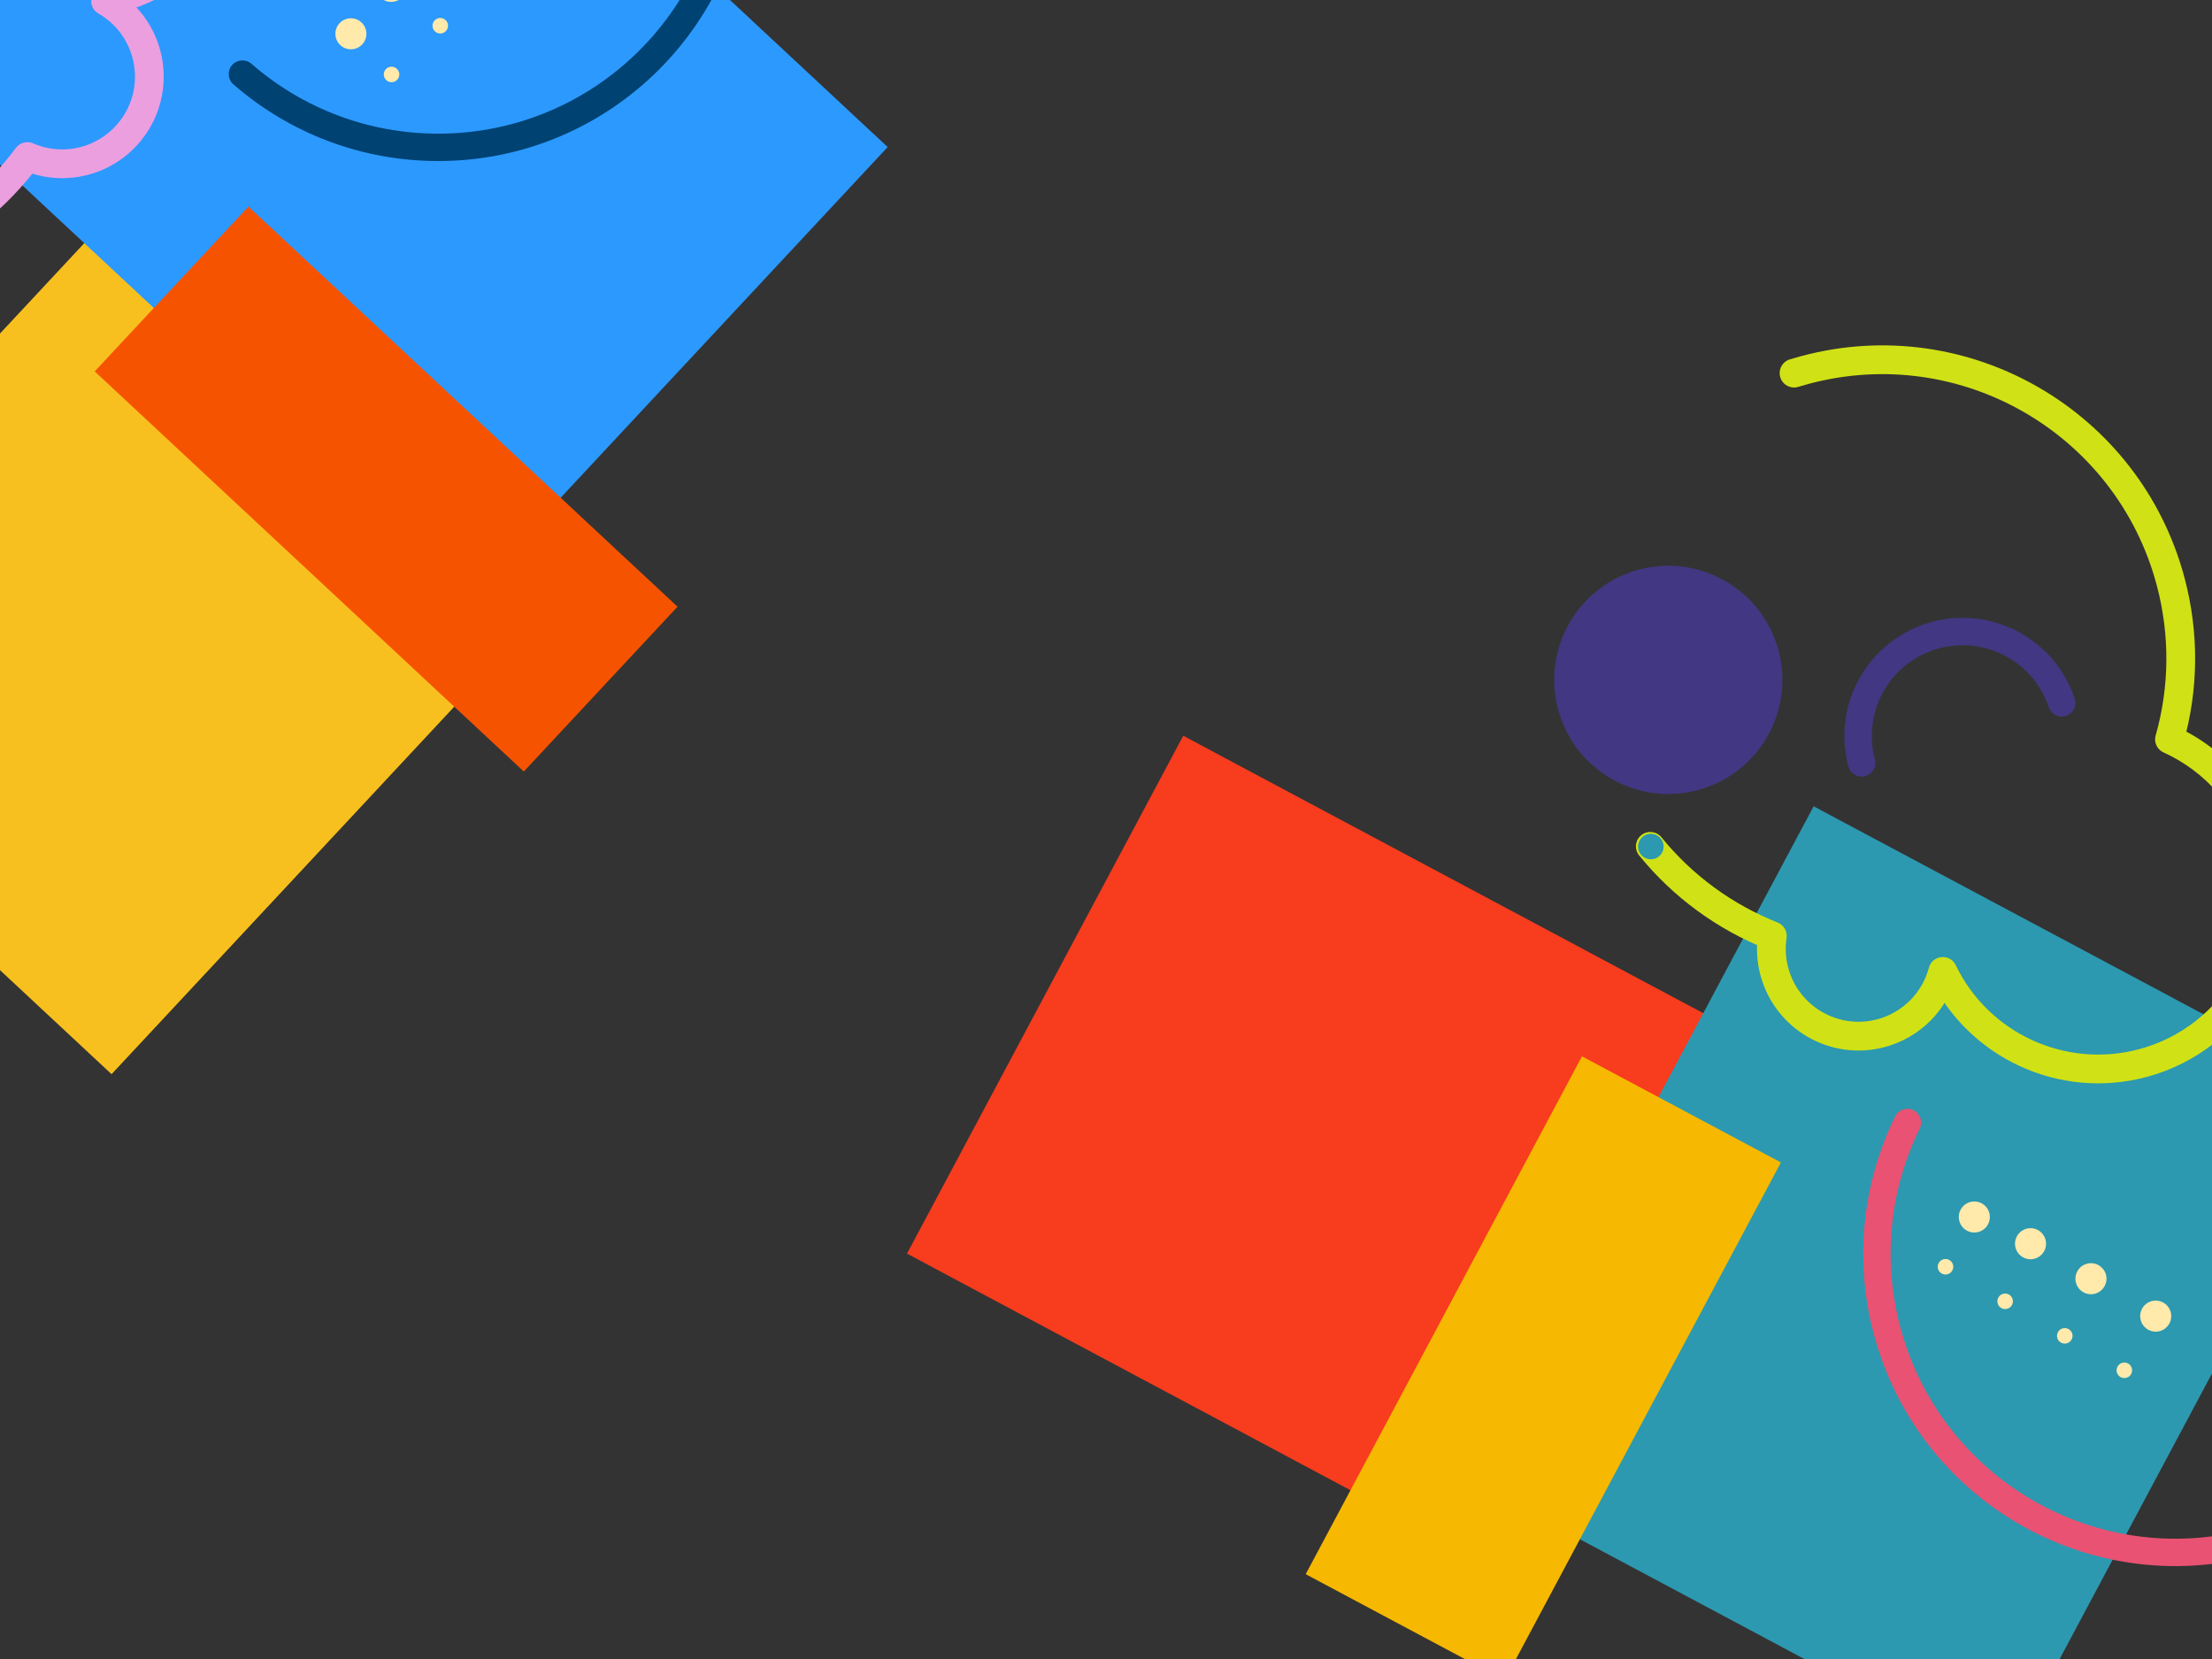 <?xml version="1.0" encoding="UTF-8" standalone="no"?>
<svg
   width="1600px"
   height="1200px"
   viewBox="0 0 1600 1200"
   version="1.1"
   id="svg27"
   sodipodi:docname="Mataura.svg"
   inkscape:version="1.1 (c4e8f9e, 2021-05-24)"
   xmlns:inkscape="http://www.inkscape.org/namespaces/inkscape"
   xmlns:sodipodi="http://sodipodi.sourceforge.net/DTD/sodipodi-0.dtd"
   xmlns="http://www.w3.org/2000/svg"
   xmlns:svg="http://www.w3.org/2000/svg">
  <rect x="0" y="0" width="1600" height="1200" fill="#333333" stroke="none"/>
  <defs
     id="defs31" />
  <sodipodi:namedview
     id="namedview29"
     pagecolor="#505050"
     bordercolor="#eeeeee"
     borderopacity="1"
     inkscape:pageshadow="0"
     inkscape:pageopacity="0"
     inkscape:pagecheckerboard="0"
     showgrid="false"
     inkscape:zoom="0.37083429"
     inkscape:cx="705.16672"
     inkscape:cy="637.75116"
     inkscape:window-width="1680"
     inkscape:window-height="1050"
     inkscape:window-x="0"
     inkscape:window-y="0"
     inkscape:window-maximized="0"
     inkscape:current-layer="svg27" />
  <!-- Generator: Sketch 55.2 (78181) - https://sketchapp.com -->
  <title
     id="title2">Mataura</title>
  <desc
     id="desc4">Created with Sketch.</desc>
  <g
     id="Patterns"
     stroke="none"
     stroke-width="1"
     fill="none"
     fill-rule="evenodd"
     transform="matrix(0.085,0.319,-0.319,0.085,1427.925,425.661)">
    <g
       id="Mataura"
       fill-rule="nonzero">
      <g
         transform="translate(-590,-735)"
         id="Shape">
        <rect
           fill="#f83c1e"
           transform="rotate(43,1388,2435.5)"
           x="745"
           y="1758"
           width="1286"
           height="1355"
           id="rect6" />
        <path
           d="m 667,1101.565 c 143.042,0 259,-115.958 259,-259 0,-137.05 -106.76,-250.155 -242.924,-258.508 -16.537,-1.015 -30.766,11.569 -31.781,28.107 -1.015,16.537 11.569,30.766 28.107,31.781 C 783.962,650.359 866,737.273 866,842.565 c 0,109.905 -89.095,199 -199,199 -16.569,0 -30,13.431 -30,30 0,16.569 13.431,30 30,30 z"
           fill="#423783"
           transform="matrix(-1,0,0,1,1563,0)"
           id="path8" />
        <rect
           fill="#2c99b0"
           transform="rotate(43,2029,1267.5)"
           x="1200"
           y="590"
           width="1658"
           height="1355"
           id="rect10" />
        <path
           d="m 966.233,1594.781 c -15.874,7.119 -34.513,0.022 -41.632,-15.852 -7.119,-15.874 -0.022,-34.513 15.852,-41.632 97.493,-43.723 182.282,-112.088 245.923,-197.917 8.738,-11.785 24.455,-15.977 37.902,-10.109 19.907,8.687 41.467,13.229 63.722,13.229 88.089,0 159.5,-71.411 159.5,-159.5 0,-57.756 -30.93,-110.084 -80.105,-138.373 -25.329,-14.571 -18.889,-52.785 9.818,-58.249 C 1539.37,955.515 1658.5,813.076 1658.5,646 c 0,-191.367 -155.133,-346.5 -346.5,-346.5 -105.169,0 -202.563,47.102 -268.013,126.866 -11.035,13.449 -30.884,15.405 -44.333,4.37 -13.449,-11.035 -15.405,-30.884 -4.37,-44.333 C 1072.576,292.207 1187.763,236.5 1312,236.5 c 226.161,0 409.5,183.339 409.5,409.5 0,197.465 -140.765,365.773 -332.508,402.268 l 9.818,-58.249 C 1467.331,1029.436 1510.5,1102.47 1510.5,1183 c 0,122.883 -99.617,222.5 -222.5,222.5 -30.967,0 -61.101,-6.348 -88.919,-18.487 l 12.599,-28.871 25.303,18.762 c -70.052,94.475 -163.379,169.725 -270.749,217.877 z M 1035.728,379.305 c 14.955,8.888 19.874,28.216 10.986,43.172 -8.888,14.955 -28.216,19.874 -43.172,10.986 C 908.238,376.825 799.377,346.5 686,346.5 342.2,346.5 63.5,625.206 63.5,969.02 c 2.61e-4,8.177 0.158,16.335 0.472,24.47 0.672,17.384 -12.876,32.021 -30.26,32.693 C 16.329,1026.855 1.691,1013.307 1.019,995.923 0.674,986.978 0.5,978.01 0.5,969.021 0.5,590.412 307.405,283.5 686,283.5 c 124.784,0 244.751,33.419 349.728,95.805 z"
           fill="#d0e215"
           id="path12" />
        <path
           d="m 2112.314,1368 c 377.763,0 684,-306.237 684,-684 0,-377.763 -306.237,-684 -684,-684 -109.84,0 -216.023,25.937 -311.67,74.979 -14.743,7.56 -20.567,25.64 -13.008,40.383 7.559,14.743 25.64,20.567 40.383,13.008 C 1915.243,83.647 2012.051,60 2112.314,60 c 344.626,0 624,279.374 624,624 0,344.626 -279.374,624 -624,624 -16.569,0 -30,13.431 -30,30 0,16.569 13.431,30 30,30 z M 1663.298,1199.998 C 1786.92,1307.66 1944.983,1368 2112.314,1368 c 16.569,0 30,-13.431 30,-30 0,-16.569 -13.431,-30 -30,-30 -152.707,0 -296.811,-55.012 -409.611,-153.249 -12.495,-10.881 -31.444,-9.574 -42.326,2.921 -10.881,12.495 -9.574,31.444 2.921,42.326 z"
           fill="#e95272"
           id="path14" />
        <rect
           fill="#f6b800"
           transform="rotate(43,1998,2087)"
           x="1355"
           y="1840"
           width="1286"
           height="494"
           id="rect16" />
        <circle
           fill="#423783"
           cx="611"
           cy="1434"
           r="250"
           id="circle18" />
        <circle
           fill="#2c99b0"
           cx="954"
           cy="1565"
           r="28"
           id="circle20" />
        <path
           d="m 1889.052,948.729 c -18.778,0 -34,-15.222 -34,-34 0,-18.778 15.222,-34 34,-34 18.778,0 34,15.222 34,34 0,18.778 -15.222,34 -34,34 z m 135.924,-11.076 c -18.778,0 -34,-15.222 -34,-34 0,-18.778 15.222,-34 34,-34 18.778,0 34,15.222 34,34 0,18.778 -15.222,34 -34,34 z m 153,0 c -18.778,0 -34,-15.222 -34,-34 0,-18.778 15.222,-34 34,-34 18.778,0 34,15.222 34,34 0,18.778 -15.222,34 -34,34 z m 163.851,-0.184 c -18.778,0 -34,-15.222 -34,-34 0,-18.778 15.222,-34 34,-34 18.778,0 34,15.222 34,34 0,18.778 -15.222,34 -34,34 z M 1889.052,1057.729 c -9.389,0 -17,-7.611 -17,-17 0,-9.389 7.611,-17 17,-17 9.389,0 17,7.611 17,17 0,9.389 -7.611,17 -17,17 z m 151,0 c -9.389,0 -17,-7.611 -17,-17 0,-9.389 7.611,-17 17,-17 9.389,0 17,7.611 17,17 0,9.389 -7.611,17 -17,17 z m 151,0 c -9.389,0 -17,-7.611 -17,-17 0,-9.389 7.611,-17 17,-17 9.389,0 17,7.611 17,17 0,9.389 -7.611,17 -17,17 z m 150.774,-0.082 c -9.389,0 -17,-7.611 -17,-17 0,-9.389 7.611,-17 17,-17 9.389,0 17,7.611 17,17 0,9.389 -7.611,17 -17,17 z"
           fill="#ffeaab"
           transform="rotate(-45,2115.439,963.598)"
           id="path22" />
      </g>
    </g>
  </g>
  <g
     id="Patterns-9"
     stroke="none"
     stroke-width="1"
     fill="none"
     fill-rule="evenodd"
     transform="matrix(0.33,0,0,0.33,-185.352,-92.413)">
    <g
       id="Mataura-9"
       fill-rule="nonzero">
      <g
         transform="translate(-590,-735)"
         id="Shape-7">
        <rect
           fill="#f83c1e"
           transform="rotate(43,1388,2435.5)"
           x="745"
           y="1758"
           width="1286"
           height="1355"
           id="rect6-0"
           style="fill:#f8c01e;fill-opacity:1" />
        <path
           d="m 667,1101.565 c 143.042,0 259,-115.958 259,-259 0,-137.05 -106.76,-250.155 -242.924,-258.508 -16.537,-1.015 -30.766,11.569 -31.781,28.107 -1.015,16.537 11.569,30.766 28.107,31.781 C 783.962,650.359 866,737.273 866,842.565 c 0,109.905 -89.095,199 -199,199 -16.569,0 -30,13.431 -30,30 0,16.569 13.431,30 30,30 z"
           fill="#423783"
           transform="matrix(-1,0,0,1,1563,0)"
           id="path8-3" />
        <rect
           fill="#2c99b0"
           transform="rotate(43,2029,1267.5)"
           x="1200"
           y="590"
           width="1658"
           height="1355"
           id="rect10-9"
           style="fill:#2c99ff;fill-opacity:1" />
        <path
           d="m 966.233,1594.781 c -15.874,7.119 -34.513,0.022 -41.632,-15.852 -7.119,-15.874 -0.022,-34.513 15.852,-41.632 97.493,-43.723 182.282,-112.088 245.923,-197.917 8.738,-11.785 24.455,-15.977 37.902,-10.109 19.907,8.687 41.467,13.229 63.722,13.229 88.089,0 159.5,-71.411 159.5,-159.5 0,-57.756 -30.93,-110.084 -80.105,-138.373 -25.329,-14.571 -18.889,-52.785 9.818,-58.249 C 1539.37,955.515 1658.5,813.076 1658.5,646 c 0,-191.367 -155.133,-346.5 -346.5,-346.5 -105.169,0 -202.563,47.102 -268.013,126.866 -11.035,13.449 -30.884,15.405 -44.333,4.37 -13.449,-11.035 -15.405,-30.884 -4.37,-44.333 C 1072.576,292.207 1187.763,236.5 1312,236.5 c 226.161,0 409.5,183.339 409.5,409.5 0,197.465 -140.765,365.773 -332.508,402.268 l 9.818,-58.249 C 1467.331,1029.436 1510.5,1102.47 1510.5,1183 c 0,122.883 -99.617,222.5 -222.5,222.5 -30.967,0 -61.101,-6.348 -88.919,-18.487 l 12.599,-28.871 25.303,18.762 c -70.052,94.475 -163.379,169.725 -270.749,217.877 z M 1035.728,379.305 c 14.955,8.888 19.874,28.216 10.986,43.172 -8.888,14.955 -28.216,19.874 -43.172,10.986 C 908.238,376.825 799.377,346.5 686,346.5 342.2,346.5 63.5,625.206 63.5,969.02 c 2.61e-4,8.177 0.158,16.335 0.472,24.47 0.672,17.384 -12.876,32.021 -30.26,32.693 C 16.329,1026.855 1.691,1013.307 1.019,995.923 0.674,986.978 0.5,978.01 0.5,969.021 0.5,590.412 307.405,283.5 686,283.5 c 124.784,0 244.751,33.419 349.728,95.805 z"
           fill="#d0e215"
           id="path12-8"
           style="fill:#eb9fdf;fill-opacity:1" />
        <path
           d="m 2112.314,1368 c 377.763,0 684,-306.237 684,-684 0,-377.763 -306.237,-684 -684,-684 -109.84,0 -216.023,25.937 -311.67,74.979 -14.743,7.56 -20.567,25.64 -13.008,40.383 7.559,14.743 25.64,20.567 40.383,13.008 C 1915.243,83.647 2012.051,60 2112.314,60 c 344.626,0 624,279.374 624,624 0,344.626 -279.374,624 -624,624 -16.569,0 -30,13.431 -30,30 0,16.569 13.431,30 30,30 z M 1663.298,1199.998 C 1786.92,1307.66 1944.983,1368 2112.314,1368 c 16.569,0 30,-13.431 30,-30 0,-16.569 -13.431,-30 -30,-30 -152.707,0 -296.811,-55.012 -409.611,-153.249 -12.495,-10.881 -31.444,-9.574 -42.326,2.921 -10.881,12.495 -9.574,31.444 2.921,42.326 z"
           fill="#e95272"
           id="path14-6"
           style="fill:#004272;fill-opacity:1" />
        <rect
           fill="#f6b800"
           transform="rotate(43,1998,2087)"
           x="1355"
           y="1840"
           width="1286"
           height="494"
           id="rect16-5"
           style="fill:#f65300;fill-opacity:1" />
        <circle
           fill="#423783"
           cx="611"
           cy="1434"
           r="250"
           id="circle18-7" />
        <circle
           fill="#2c99b0"
           cx="954"
           cy="1565"
           r="28"
           id="circle20-6" />
        <path
           d="m 1889.052,948.729 c -18.778,0 -34,-15.222 -34,-34 0,-18.778 15.222,-34 34,-34 18.778,0 34,15.222 34,34 0,18.778 -15.222,34 -34,34 z m 135.924,-11.076 c -18.778,0 -34,-15.222 -34,-34 0,-18.778 15.222,-34 34,-34 18.778,0 34,15.222 34,34 0,18.778 -15.222,34 -34,34 z m 153,0 c -18.778,0 -34,-15.222 -34,-34 0,-18.778 15.222,-34 34,-34 18.778,0 34,15.222 34,34 0,18.778 -15.222,34 -34,34 z m 163.851,-0.184 c -18.778,0 -34,-15.222 -34,-34 0,-18.778 15.222,-34 34,-34 18.778,0 34,15.222 34,34 0,18.778 -15.222,34 -34,34 z M 1889.052,1057.729 c -9.389,0 -17,-7.611 -17,-17 0,-9.389 7.611,-17 17,-17 9.389,0 17,7.611 17,17 0,9.389 -7.611,17 -17,17 z m 151,0 c -9.389,0 -17,-7.611 -17,-17 0,-9.389 7.611,-17 17,-17 9.389,0 17,7.611 17,17 0,9.389 -7.611,17 -17,17 z m 151,0 c -9.389,0 -17,-7.611 -17,-17 0,-9.389 7.611,-17 17,-17 9.389,0 17,7.611 17,17 0,9.389 -7.611,17 -17,17 z m 150.774,-0.082 c -9.389,0 -17,-7.611 -17,-17 0,-9.389 7.611,-17 17,-17 9.389,0 17,7.611 17,17 0,9.389 -7.611,17 -17,17 z"
           fill="#ffeaab"
           transform="rotate(-45,2115.439,963.598)"
           id="path22-2" />
      </g>
    </g>
  </g>
</svg>

